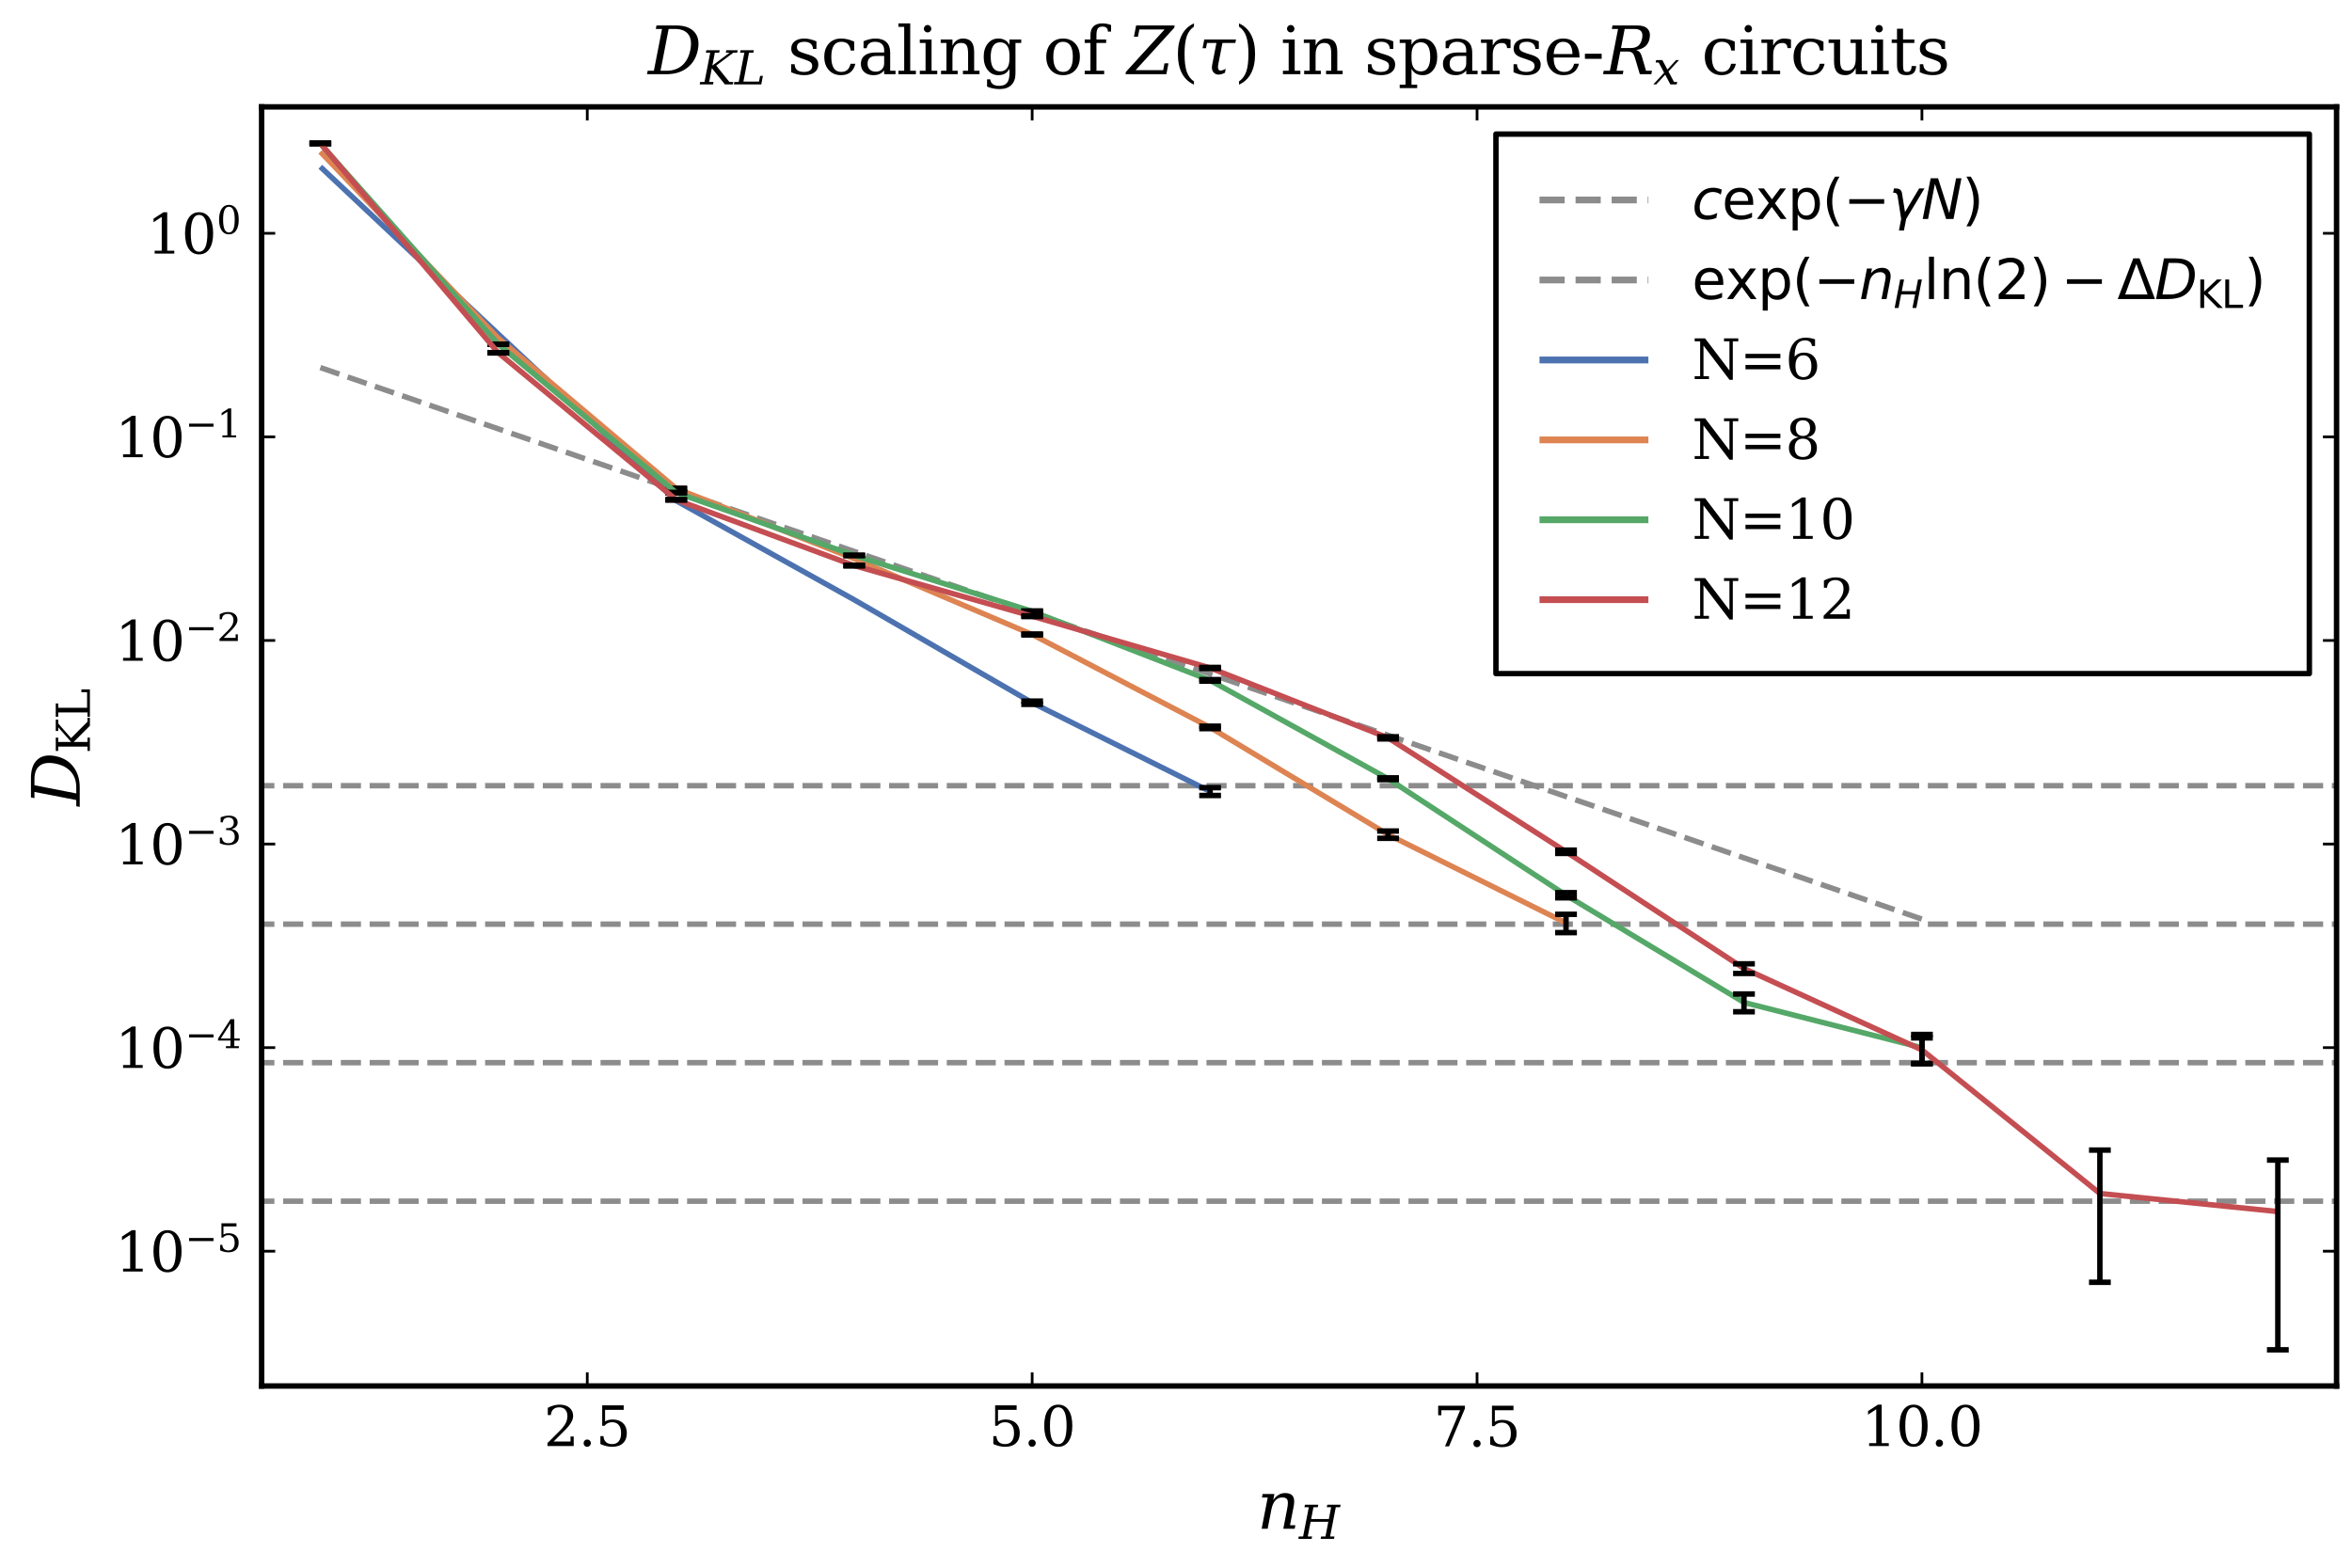 <?xml version="1.0" encoding="utf-8" standalone="no"?>
<!DOCTYPE svg PUBLIC "-//W3C//DTD SVG 1.1//EN"
  "http://www.w3.org/Graphics/SVG/1.1/DTD/svg11.dtd">
<svg xmlns:xlink="http://www.w3.org/1999/xlink" width="432pt" height="288pt" viewBox="0 0 432 288" xmlns="http://www.w3.org/2000/svg" version="1.1">
 <defs>
  <style type="text/css">*{stroke-linejoin: round; stroke-linecap: butt}</style>
 </defs>
 <g id="figure_1">
  <g id="patch_1">
   <path d="M 0 288 
L 432 288 
L 432 0 
L 0 0 
z
" style="fill: #ffffff"/>
  </g>
  <g id="axes_1">
   <g id="patch_2">
    <path d="M 48.051 254.625 
L 429.165 254.625 
L 429.165 19.635 
L 48.051 19.635 
z
" style="fill: #ffffff"/>
   </g>
   <g id="line2d_1">
    <path d="M -1 144.336 
L 433 144.336 
" clip-path="url(#pc45aa4eb36)" style="fill: none; stroke-dasharray: 3.7,1.6; stroke-dashoffset: 0; stroke: #8c8c8c"/>
   </g>
   <g id="line2d_2">
    <path d="M -1 169.781 
L 433 169.781 
" clip-path="url(#pc45aa4eb36)" style="fill: none; stroke-dasharray: 3.7,1.6; stroke-dashoffset: 0; stroke: #8c8c8c"/>
   </g>
   <g id="line2d_3">
    <path d="M -1 195.226 
L 433 195.226 
" clip-path="url(#pc45aa4eb36)" style="fill: none; stroke-dasharray: 3.7,1.6; stroke-dashoffset: 0; stroke: #8c8c8c"/>
   </g>
   <g id="line2d_4">
    <path d="M -1 220.671 
L 433 220.671 
" clip-path="url(#pc45aa4eb36)" style="fill: none; stroke-dasharray: 3.7,1.6; stroke-dashoffset: 0; stroke: #8c8c8c"/>
   </g>
   <g id="matplotlib.axis_1">
    <g id="xtick_1">
     <g id="line2d_5">
      <defs>
       <path id="m3aa602a8c8" d="M 0 0 
L 0 -2.5 
" style="stroke: #000000; stroke-width: 0.5"/>
      </defs>
      <g>
       <use xlink:href="#m3aa602a8c8" x="107.865" y="254.625" style="stroke: #000000; stroke-width: 0.5"/>
      </g>
     </g>
     <g id="line2d_6">
      <defs>
       <path id="mb674718988" d="M 0 0 
L 0 2.5 
" style="stroke: #000000; stroke-width: 0.5"/>
      </defs>
      <g>
       <use xlink:href="#mb674718988" x="107.865" y="19.635" style="stroke: #000000; stroke-width: 0.5"/>
      </g>
     </g>
     <g id="text_1">
      <!-- $2.5$ -->
      <g transform="translate(99.865 265.724) scale(0.1 -0.1)">
       <defs>
        <path id="DejaVuSerif-32" d="M 819 3553 
L 469 3553 
L 469 4384 
Q 803 4563 1142 4656 
Q 1481 4750 1806 4750 
Q 2534 4750 2956 4397 
Q 3378 4044 3378 3438 
Q 3378 2753 2422 1800 
Q 2347 1728 2309 1691 
L 1131 513 
L 3078 513 
L 3078 1088 
L 3444 1088 
L 3444 0 
L 434 0 
L 434 341 
L 1850 1753 
Q 2319 2222 2519 2614 
Q 2719 3006 2719 3438 
Q 2719 3909 2473 4175 
Q 2228 4441 1797 4441 
Q 1350 4441 1106 4219 
Q 863 3997 819 3553 
z
" transform="scale(0.016)"/>
        <path id="DejaVuSerif-2e" d="M 603 325 
Q 603 500 722 622 
Q 841 744 1019 744 
Q 1191 744 1312 622 
Q 1434 500 1434 325 
Q 1434 153 1312 31 
Q 1191 -91 1019 -91 
Q 841 -91 722 29 
Q 603 150 603 325 
z
" transform="scale(0.016)"/>
        <path id="DejaVuSerif-35" d="M 3219 4666 
L 3219 4153 
L 1081 4153 
L 1081 2816 
Q 1244 2928 1461 2984 
Q 1678 3041 1947 3041 
Q 2703 3041 3140 2622 
Q 3578 2203 3578 1478 
Q 3578 738 3136 323 
Q 2694 -91 1894 -91 
Q 1572 -91 1234 -12 
Q 897 66 544 225 
L 544 1131 
L 897 1131 
Q 925 688 1179 453 
Q 1434 219 1894 219 
Q 2388 219 2653 544 
Q 2919 869 2919 1478 
Q 2919 2084 2655 2407 
Q 2391 2731 1894 2731 
Q 1613 2731 1398 2631 
Q 1184 2531 1019 2322 
L 750 2322 
L 750 4666 
L 3219 4666 
z
" transform="scale(0.016)"/>
       </defs>
       <use xlink:href="#DejaVuSerif-32" transform="translate(0 0.781)"/>
       <use xlink:href="#DejaVuSerif-2e" transform="translate(63.623 0.781)"/>
       <use xlink:href="#DejaVuSerif-35" transform="translate(95.41 0.781)"/>
      </g>
     </g>
    </g>
    <g id="xtick_2">
     <g id="line2d_7">
      <g>
       <use xlink:href="#m3aa602a8c8" x="189.58" y="254.625" style="stroke: #000000; stroke-width: 0.5"/>
      </g>
     </g>
     <g id="line2d_8">
      <g>
       <use xlink:href="#mb674718988" x="189.58" y="19.635" style="stroke: #000000; stroke-width: 0.5"/>
      </g>
     </g>
     <g id="text_2">
      <!-- $5.0$ -->
      <g transform="translate(181.58 265.724) scale(0.1 -0.1)">
       <defs>
        <path id="DejaVuSerif-30" d="M 2034 219 
Q 2513 219 2750 744 
Q 2988 1269 2988 2328 
Q 2988 3391 2750 3916 
Q 2513 4441 2034 4441 
Q 1556 4441 1318 3916 
Q 1081 3391 1081 2328 
Q 1081 1269 1318 744 
Q 1556 219 2034 219 
z
M 2034 -91 
Q 1275 -91 848 546 
Q 422 1184 422 2328 
Q 422 3475 848 4112 
Q 1275 4750 2034 4750 
Q 2797 4750 3222 4112 
Q 3647 3475 3647 2328 
Q 3647 1184 3222 546 
Q 2797 -91 2034 -91 
z
" transform="scale(0.016)"/>
       </defs>
       <use xlink:href="#DejaVuSerif-35" transform="translate(0 0.781)"/>
       <use xlink:href="#DejaVuSerif-2e" transform="translate(63.623 0.781)"/>
       <use xlink:href="#DejaVuSerif-30" transform="translate(95.41 0.781)"/>
      </g>
     </g>
    </g>
    <g id="xtick_3">
     <g id="line2d_9">
      <g>
       <use xlink:href="#m3aa602a8c8" x="271.294" y="254.625" style="stroke: #000000; stroke-width: 0.5"/>
      </g>
     </g>
     <g id="line2d_10">
      <g>
       <use xlink:href="#mb674718988" x="271.294" y="19.635" style="stroke: #000000; stroke-width: 0.5"/>
      </g>
     </g>
     <g id="text_3">
      <!-- $7.5$ -->
      <g transform="translate(263.294 265.724) scale(0.1 -0.1)">
       <defs>
        <path id="DejaVuSerif-37" d="M 3609 4347 
L 1784 0 
L 1319 0 
L 3059 4153 
L 903 4153 
L 903 3578 
L 538 3578 
L 538 4666 
L 3609 4666 
L 3609 4347 
z
" transform="scale(0.016)"/>
       </defs>
       <use xlink:href="#DejaVuSerif-37" transform="translate(0 0.094)"/>
       <use xlink:href="#DejaVuSerif-2e" transform="translate(63.623 0.094)"/>
       <use xlink:href="#DejaVuSerif-35" transform="translate(95.41 0.094)"/>
      </g>
     </g>
    </g>
    <g id="xtick_4">
     <g id="line2d_11">
      <g>
       <use xlink:href="#m3aa602a8c8" x="353.008" y="254.625" style="stroke: #000000; stroke-width: 0.5"/>
      </g>
     </g>
     <g id="line2d_12">
      <g>
       <use xlink:href="#mb674718988" x="353.008" y="19.635" style="stroke: #000000; stroke-width: 0.5"/>
      </g>
     </g>
     <g id="text_4">
      <!-- $10.0$ -->
      <g transform="translate(341.858 265.724) scale(0.1 -0.1)">
       <defs>
        <path id="DejaVuSerif-31" d="M 909 0 
L 909 331 
L 1722 331 
L 1722 4213 
L 781 3603 
L 781 4013 
L 1919 4750 
L 2350 4750 
L 2350 331 
L 3163 331 
L 3163 0 
L 909 0 
z
" transform="scale(0.016)"/>
       </defs>
       <use xlink:href="#DejaVuSerif-31" transform="translate(0 0.781)"/>
       <use xlink:href="#DejaVuSerif-30" transform="translate(63.623 0.781)"/>
       <use xlink:href="#DejaVuSerif-2e" transform="translate(127.246 0.781)"/>
       <use xlink:href="#DejaVuSerif-30" transform="translate(159.033 0.781)"/>
      </g>
     </g>
    </g>
    <g id="text_5">
     <!-- $n_H$ -->
     <g transform="translate(230.868 280.922) scale(0.12 -0.12)">
      <defs>
       <path id="DejaVuSerif-Italic-6e" d="M 450 0 
L 1031 2988 
L 481 2988 
L 544 3322 
L 1669 3322 
L 1556 2731 
Q 1781 3069 2068 3241 
Q 2356 3413 2694 3413 
Q 3244 3413 3444 3097 
Q 3563 2906 3563 2588 
Q 3563 2378 3509 2113 
L 3163 331 
L 3675 331 
L 3613 0 
L 2522 0 
L 2897 1931 
Q 2959 2253 2959 2469 
Q 2959 2659 2909 2769 
Q 2803 2994 2425 2994 
Q 2025 2994 1759 2701 
Q 1494 2409 1384 1850 
L 1025 0 
L 450 0 
z
" transform="scale(0.016)"/>
       <path id="DejaVuSerif-Italic-48" d="M -97 0 
L -34 331 
L 559 331 
L 1338 4331 
L 744 4331 
L 809 4666 
L 2631 4666 
L 2566 4331 
L 1972 4331 
L 1659 2719 
L 4078 2719 
L 4391 4331 
L 3797 4331 
L 3863 4666 
L 5684 4666 
L 5619 4331 
L 5025 4331 
L 4247 331 
L 4841 331 
L 4778 0 
L 2956 0 
L 3019 331 
L 3616 331 
L 4003 2338 
L 1584 2338 
L 1194 331 
L 1788 331 
L 1725 0 
L -97 0 
z
" transform="scale(0.016)"/>
      </defs>
      <use xlink:href="#DejaVuSerif-Italic-6e" transform="translate(0 0.672)"/>
      <use xlink:href="#DejaVuSerif-Italic-48" transform="translate(64.404 -14.9) scale(0.7)"/>
     </g>
    </g>
   </g>
   <g id="matplotlib.axis_2">
    <g id="ytick_1">
     <g id="line2d_13">
      <defs>
       <path id="m88ebf88501" d="M 0 0 
L 2.5 0 
" style="stroke: #000000; stroke-width: 0.5"/>
      </defs>
      <g>
       <use xlink:href="#m88ebf88501" x="48.051" y="42.862" style="stroke: #000000; stroke-width: 0.5"/>
      </g>
     </g>
     <g id="line2d_14">
      <defs>
       <path id="mb6b69a170b" d="M 0 0 
L -2.5 0 
" style="stroke: #000000; stroke-width: 0.5"/>
      </defs>
      <g>
       <use xlink:href="#mb6b69a170b" x="429.165" y="42.862" style="stroke: #000000; stroke-width: 0.5"/>
      </g>
     </g>
     <g id="text_6">
      <!-- $10^{0}$ -->
      <g transform="translate(26.951 46.661) scale(0.1 -0.1)">
       <use xlink:href="#DejaVuSerif-31" transform="translate(0 0.713)"/>
       <use xlink:href="#DejaVuSerif-30" transform="translate(63.623 0.713)"/>
       <use xlink:href="#DejaVuSerif-30" transform="translate(128.154 37.047) scale(0.7)"/>
      </g>
     </g>
    </g>
    <g id="ytick_2">
     <g id="line2d_15">
      <g>
       <use xlink:href="#m88ebf88501" x="48.051" y="80.261" style="stroke: #000000; stroke-width: 0.5"/>
      </g>
     </g>
     <g id="line2d_16">
      <g>
       <use xlink:href="#mb6b69a170b" x="429.165" y="80.261" style="stroke: #000000; stroke-width: 0.5"/>
      </g>
     </g>
     <g id="text_7">
      <!-- $10^{-1}$ -->
      <g transform="translate(21.151 84.06) scale(0.1 -0.1)">
       <defs>
        <path id="DejaVuSerif-2212" d="M 678 2259 
L 4684 2259 
L 4684 1753 
L 678 1753 
L 678 2259 
z
" transform="scale(0.016)"/>
       </defs>
       <use xlink:href="#DejaVuSerif-31" transform="translate(0 0.713)"/>
       <use xlink:href="#DejaVuSerif-30" transform="translate(63.623 0.713)"/>
       <use xlink:href="#DejaVuSerif-2212" transform="translate(128.154 37.047) scale(0.7)"/>
       <use xlink:href="#DejaVuSerif-31" transform="translate(186.807 37.047) scale(0.7)"/>
      </g>
     </g>
    </g>
    <g id="ytick_3">
     <g id="line2d_17">
      <g>
       <use xlink:href="#m88ebf88501" x="48.051" y="117.661" style="stroke: #000000; stroke-width: 0.5"/>
      </g>
     </g>
     <g id="line2d_18">
      <g>
       <use xlink:href="#mb6b69a170b" x="429.165" y="117.661" style="stroke: #000000; stroke-width: 0.5"/>
      </g>
     </g>
     <g id="text_8">
      <!-- $10^{-2}$ -->
      <g transform="translate(21.151 121.46) scale(0.1 -0.1)">
       <use xlink:href="#DejaVuSerif-31" transform="translate(0 0.713)"/>
       <use xlink:href="#DejaVuSerif-30" transform="translate(63.623 0.713)"/>
       <use xlink:href="#DejaVuSerif-2212" transform="translate(128.154 37.047) scale(0.7)"/>
       <use xlink:href="#DejaVuSerif-32" transform="translate(186.807 37.047) scale(0.7)"/>
      </g>
     </g>
    </g>
    <g id="ytick_4">
     <g id="line2d_19">
      <g>
       <use xlink:href="#m88ebf88501" x="48.051" y="155.06" style="stroke: #000000; stroke-width: 0.5"/>
      </g>
     </g>
     <g id="line2d_20">
      <g>
       <use xlink:href="#mb6b69a170b" x="429.165" y="155.06" style="stroke: #000000; stroke-width: 0.5"/>
      </g>
     </g>
     <g id="text_9">
      <!-- $10^{-3}$ -->
      <g transform="translate(21.151 158.859) scale(0.1 -0.1)">
       <defs>
        <path id="DejaVuSerif-33" d="M 622 4469 
Q 988 4606 1323 4678 
Q 1659 4750 1953 4750 
Q 2638 4750 3022 4454 
Q 3406 4159 3406 3634 
Q 3406 3213 3140 2930 
Q 2875 2647 2388 2547 
Q 2963 2466 3280 2130 
Q 3597 1794 3597 1259 
Q 3597 606 3158 257 
Q 2719 -91 1894 -91 
Q 1528 -91 1179 -12 
Q 831 66 488 225 
L 488 1131 
L 838 1131 
Q 869 681 1141 450 
Q 1413 219 1906 219 
Q 2384 219 2661 495 
Q 2938 772 2938 1253 
Q 2938 1803 2653 2086 
Q 2369 2369 1819 2369 
L 1522 2369 
L 1522 2688 
L 1678 2688 
Q 2225 2688 2498 2914 
Q 2772 3141 2772 3597 
Q 2772 4006 2547 4223 
Q 2322 4441 1900 4441 
Q 1478 4441 1245 4241 
Q 1013 4041 972 3647 
L 622 3647 
L 622 4469 
z
" transform="scale(0.016)"/>
       </defs>
       <use xlink:href="#DejaVuSerif-31" transform="translate(0 0.713)"/>
       <use xlink:href="#DejaVuSerif-30" transform="translate(63.623 0.713)"/>
       <use xlink:href="#DejaVuSerif-2212" transform="translate(128.154 37.047) scale(0.7)"/>
       <use xlink:href="#DejaVuSerif-33" transform="translate(186.807 37.047) scale(0.7)"/>
      </g>
     </g>
    </g>
    <g id="ytick_5">
     <g id="line2d_21">
      <g>
       <use xlink:href="#m88ebf88501" x="48.051" y="192.46" style="stroke: #000000; stroke-width: 0.5"/>
      </g>
     </g>
     <g id="line2d_22">
      <g>
       <use xlink:href="#mb6b69a170b" x="429.165" y="192.46" style="stroke: #000000; stroke-width: 0.5"/>
      </g>
     </g>
     <g id="text_10">
      <!-- $10^{-4}$ -->
      <g transform="translate(21.151 196.259) scale(0.1 -0.1)">
       <defs>
        <path id="DejaVuSerif-34" d="M 2234 1581 
L 2234 4063 
L 641 1581 
L 2234 1581 
z
M 3609 0 
L 1484 0 
L 1484 331 
L 2234 331 
L 2234 1247 
L 197 1247 
L 197 1588 
L 2241 4750 
L 2859 4750 
L 2859 1581 
L 3750 1581 
L 3750 1247 
L 2859 1247 
L 2859 331 
L 3609 331 
L 3609 0 
z
" transform="scale(0.016)"/>
       </defs>
       <use xlink:href="#DejaVuSerif-31" transform="translate(0 0.713)"/>
       <use xlink:href="#DejaVuSerif-30" transform="translate(63.623 0.713)"/>
       <use xlink:href="#DejaVuSerif-2212" transform="translate(128.154 37.047) scale(0.7)"/>
       <use xlink:href="#DejaVuSerif-34" transform="translate(186.807 37.047) scale(0.7)"/>
      </g>
     </g>
    </g>
    <g id="ytick_6">
     <g id="line2d_23">
      <g>
       <use xlink:href="#m88ebf88501" x="48.051" y="229.859" style="stroke: #000000; stroke-width: 0.5"/>
      </g>
     </g>
     <g id="line2d_24">
      <g>
       <use xlink:href="#mb6b69a170b" x="429.165" y="229.859" style="stroke: #000000; stroke-width: 0.5"/>
      </g>
     </g>
     <g id="text_11">
      <!-- $10^{-5}$ -->
      <g transform="translate(21.151 233.658) scale(0.1 -0.1)">
       <use xlink:href="#DejaVuSerif-31" transform="translate(0 0.631)"/>
       <use xlink:href="#DejaVuSerif-30" transform="translate(63.623 0.631)"/>
       <use xlink:href="#DejaVuSerif-2212" transform="translate(128.154 36.966) scale(0.7)"/>
       <use xlink:href="#DejaVuSerif-35" transform="translate(186.807 36.966) scale(0.7)"/>
      </g>
     </g>
    </g>
    <g id="text_12">
     <!-- $D_{\text{KL}}$ -->
     <g transform="translate(14.655 148.05) rotate(-90) scale(0.12 -0.12)">
      <defs>
       <path id="DejaVuSerif-Italic-44" d="M 1194 331 
L 1775 331 
Q 2684 331 3271 850 
Q 3859 1369 4048 2337 
Q 4238 3306 3852 3818 
Q 3466 4331 2553 4331 
L 1972 4331 
L 1194 331 
z
M -97 0 
L -34 331 
L 559 331 
L 1338 4331 
L 744 4331 
L 809 4666 
L 2666 4666 
Q 3872 4666 4426 4050 
Q 4981 3434 4766 2338 
Q 4553 1238 3758 619 
Q 2963 0 1759 0 
L -97 0 
z
" transform="scale(0.016)"/>
       <path id="DejaVuSerif-4b" d="M 353 0 
L 353 331 
L 947 331 
L 947 4331 
L 353 4331 
L 353 4666 
L 2175 4666 
L 2175 4331 
L 1581 4331 
L 1581 2566 
L 3591 4331 
L 3084 4331 
L 3084 4666 
L 4634 4666 
L 4634 4331 
L 4109 4331 
L 2106 2572 
L 4347 331 
L 4878 331 
L 4878 0 
L 3794 0 
L 1581 2216 
L 1581 331 
L 2175 331 
L 2175 0 
L 353 0 
z
" transform="scale(0.016)"/>
       <path id="DejaVuSerif-4c" d="M 353 0 
L 353 331 
L 947 331 
L 947 4331 
L 353 4331 
L 353 4666 
L 2175 4666 
L 2175 4331 
L 1581 4331 
L 1581 384 
L 3713 384 
L 3713 1166 
L 4097 1166 
L 4097 0 
L 353 0 
z
" transform="scale(0.016)"/>
      </defs>
      <use xlink:href="#DejaVuSerif-Italic-44" transform="translate(0 0.094)"/>
      <use xlink:href="#DejaVuSerif-4b" transform="translate(80.176 -15.478) scale(0.7)"/>
      <use xlink:href="#DejaVuSerif-4c" transform="translate(132.471 -15.478) scale(0.7)"/>
     </g>
    </g>
   </g>
   <g id="line2d_25">
    <path d="M 58.837 67.528 
L 61.808 68.551 
L 64.78 69.575 
L 67.751 70.598 
L 70.723 71.622 
L 73.694 72.645 
L 76.665 73.669 
L 79.637 74.692 
L 82.608 75.716 
L 85.58 76.739 
L 88.551 77.763 
L 91.523 78.786 
L 94.494 79.81 
L 97.465 80.833 
L 100.437 81.857 
L 103.408 82.88 
L 106.38 83.904 
L 109.351 84.927 
L 112.323 85.951 
L 115.294 86.974 
L 118.265 87.998 
L 121.237 89.021 
L 124.208 90.045 
L 127.18 91.068 
L 130.151 92.092 
L 133.123 93.115 
L 136.094 94.139 
L 139.065 95.162 
L 142.037 96.186 
L 145.008 97.209 
L 147.98 98.232 
L 150.951 99.256 
L 153.922 100.279 
L 156.894 101.303 
L 159.865 102.326 
L 162.837 103.35 
L 165.808 104.373 
L 168.78 105.397 
L 171.751 106.42 
L 174.722 107.444 
L 177.694 108.467 
L 180.665 109.491 
L 183.637 110.514 
L 186.608 111.538 
L 189.58 112.561 
L 192.551 113.585 
L 195.522 114.608 
L 198.494 115.632 
L 201.465 116.655 
L 204.437 117.679 
L 207.408 118.702 
L 210.38 119.726 
L 213.351 120.749 
L 216.322 121.773 
L 219.294 122.796 
L 222.265 123.82 
L 225.237 124.843 
L 228.208 125.867 
L 231.179 126.89 
L 234.151 127.914 
L 237.122 128.937 
L 240.094 129.961 
L 243.065 130.984 
L 246.037 132.008 
L 249.008 133.031 
L 251.979 134.055 
L 254.951 135.078 
L 257.922 136.102 
L 260.894 137.125 
L 263.865 138.149 
L 266.837 139.172 
L 269.808 140.195 
L 272.779 141.219 
L 275.751 142.242 
L 278.722 143.266 
L 281.694 144.289 
L 284.665 145.313 
L 287.636 146.336 
L 290.608 147.36 
L 293.579 148.383 
L 296.551 149.407 
L 299.522 150.43 
L 302.494 151.454 
L 305.465 152.477 
L 308.436 153.501 
L 311.408 154.524 
L 314.379 155.548 
L 317.351 156.571 
L 320.322 157.595 
L 323.294 158.618 
L 326.265 159.642 
L 329.236 160.665 
L 332.208 161.689 
L 335.179 162.712 
L 338.151 163.736 
L 341.122 164.759 
L 344.094 165.783 
L 347.065 166.806 
L 350.036 167.83 
L 353.008 168.853 
" clip-path="url(#pc45aa4eb36)" style="fill: none; stroke-dasharray: 3.7,1.6; stroke-dashoffset: 0; stroke: #8c8c8c"/>
   </g>
   <g id="patch_3">
    <path d="M 48.051 254.625 
L 48.051 19.635 
" style="fill: none; stroke: #000000; stroke-linejoin: miter; stroke-linecap: square"/>
   </g>
   <g id="patch_4">
    <path d="M 429.165 254.625 
L 429.165 19.635 
" style="fill: none; stroke: #000000; stroke-linejoin: miter; stroke-linecap: square"/>
   </g>
   <g id="patch_5">
    <path d="M 48.051 254.625 
L 429.165 254.625 
" style="fill: none; stroke: #000000; stroke-linejoin: miter; stroke-linecap: square"/>
   </g>
   <g id="patch_6">
    <path d="M 48.051 19.635 
L 429.165 19.635 
" style="fill: none; stroke: #000000; stroke-linejoin: miter; stroke-linecap: square"/>
   </g>
   <g id="line2d_26">
    <path d="M 58.837 30.64 
L 91.523 61.372 
L 124.208 92.002 
L 156.894 110.187 
L 189.58 129.096 
L 222.265 145.4 
" clip-path="url(#pc45aa4eb36)" style="fill: none; stroke: #4c72b0"/>
   </g>
   <g id="line2d_27">
    <path d="M 189.58 129.404 
L 189.58 128.793 
" clip-path="url(#pc45aa4eb36)" style="fill: none; stroke: #000000"/>
   </g>
   <g id="line2d_28">
    <path d="M 222.265 146.137 
L 222.265 144.695 
" clip-path="url(#pc45aa4eb36)" style="fill: none; stroke: #000000"/>
   </g>
   <g id="text_13">
    <!-- $D_{KL}$ scaling of $Z(\tau)$ in sparse-$R_x$ circuits -->
    <g transform="translate(119.028 13.635) scale(0.12 -0.12)">
     <defs>
      <path id="DejaVuSerif-Italic-4b" d="M -97 0 
L -34 331 
L 559 331 
L 1338 4331 
L 744 4331 
L 809 4666 
L 2631 4666 
L 2566 4331 
L 1972 4331 
L 1628 2566 
L 3981 4331 
L 3475 4331 
L 3541 4666 
L 5091 4666 
L 5025 4331 
L 4500 4331 
L 2156 2572 
L 3959 331 
L 4491 331 
L 4428 0 
L 3344 0 
L 1563 2216 
L 1194 331 
L 1788 331 
L 1725 0 
L -97 0 
z
" transform="scale(0.016)"/>
      <path id="DejaVuSerif-Italic-4c" d="M -97 0 
L -34 331 
L 559 331 
L 1338 4331 
L 744 4331 
L 809 4666 
L 2631 4666 
L 2566 4331 
L 1972 4331 
L 1206 384 
L 3338 384 
L 3488 1166 
L 3872 1166 
L 3647 0 
L -97 0 
z
" transform="scale(0.016)"/>
      <path id="DejaVuSerif-20" transform="scale(0.016)"/>
      <path id="DejaVuSerif-73" d="M 359 184 
L 359 959 
L 691 959 
Q 703 588 923 403 
Q 1144 219 1575 219 
Q 1963 219 2166 364 
Q 2369 509 2369 788 
Q 2369 1006 2220 1140 
Q 2072 1275 1594 1428 
L 1178 1569 
Q 750 1706 558 1912 
Q 366 2119 366 2438 
Q 366 2894 700 3153 
Q 1034 3413 1625 3413 
Q 1888 3413 2178 3344 
Q 2469 3275 2778 3144 
L 2778 2419 
L 2447 2419 
Q 2434 2741 2221 2922 
Q 2009 3103 1644 3103 
Q 1281 3103 1095 2975 
Q 909 2847 909 2591 
Q 909 2381 1050 2254 
Q 1191 2128 1613 1997 
L 2069 1856 
Q 2541 1709 2748 1489 
Q 2956 1269 2956 922 
Q 2956 450 2595 179 
Q 2234 -91 1600 -91 
Q 1278 -91 972 -22 
Q 666 47 359 184 
z
" transform="scale(0.016)"/>
      <path id="DejaVuSerif-63" d="M 3291 997 
Q 3169 466 2822 187 
Q 2475 -91 1925 -91 
Q 1200 -91 759 389 
Q 319 869 319 1663 
Q 319 2459 759 2936 
Q 1200 3413 1925 3413 
Q 2241 3413 2553 3339 
Q 2866 3266 3181 3116 
L 3181 2266 
L 2847 2266 
Q 2781 2703 2561 2903 
Q 2341 3103 1931 3103 
Q 1466 3103 1228 2742 
Q 991 2381 991 1663 
Q 991 944 1227 581 
Q 1463 219 1931 219 
Q 2303 219 2525 412 
Q 2747 606 2828 997 
L 3291 997 
z
" transform="scale(0.016)"/>
      <path id="DejaVuSerif-61" d="M 2547 1044 
L 2547 1747 
L 1806 1747 
Q 1378 1747 1168 1562 
Q 959 1378 959 997 
Q 959 650 1171 447 
Q 1384 244 1747 244 
Q 2106 244 2326 466 
Q 2547 688 2547 1044 
z
M 3122 2075 
L 3122 331 
L 3634 331 
L 3634 0 
L 2547 0 
L 2547 359 
Q 2356 128 2106 18 
Q 1856 -91 1522 -91 
Q 969 -91 644 203 
Q 319 497 319 997 
Q 319 1513 691 1797 
Q 1063 2081 1741 2081 
L 2547 2081 
L 2547 2309 
Q 2547 2688 2317 2895 
Q 2088 3103 1672 3103 
Q 1328 3103 1125 2947 
Q 922 2791 872 2484 
L 575 2484 
L 575 3156 
Q 875 3284 1158 3348 
Q 1441 3413 1709 3413 
Q 2400 3413 2761 3070 
Q 3122 2728 3122 2075 
z
" transform="scale(0.016)"/>
      <path id="DejaVuSerif-6c" d="M 1313 331 
L 1856 331 
L 1856 0 
L 184 0 
L 184 331 
L 738 331 
L 738 4531 
L 184 4531 
L 184 4863 
L 1313 4863 
L 1313 331 
z
" transform="scale(0.016)"/>
      <path id="DejaVuSerif-69" d="M 622 4353 
Q 622 4497 726 4603 
Q 831 4709 978 4709 
Q 1122 4709 1226 4603 
Q 1331 4497 1331 4353 
Q 1331 4206 1228 4103 
Q 1125 4000 978 4000 
Q 831 4000 726 4103 
Q 622 4206 622 4353 
z
M 1356 331 
L 1900 331 
L 1900 0 
L 231 0 
L 231 331 
L 781 331 
L 781 2988 
L 231 2988 
L 231 3322 
L 1356 3322 
L 1356 331 
z
" transform="scale(0.016)"/>
      <path id="DejaVuSerif-6e" d="M 263 0 
L 263 331 
L 781 331 
L 781 2988 
L 231 2988 
L 231 3322 
L 1356 3322 
L 1356 2731 
Q 1516 3069 1770 3241 
Q 2025 3413 2363 3413 
Q 2913 3413 3172 3097 
Q 3431 2781 3431 2113 
L 3431 331 
L 3944 331 
L 3944 0 
L 2356 0 
L 2356 331 
L 2853 331 
L 2853 1931 
Q 2853 2541 2703 2767 
Q 2553 2994 2175 2994 
Q 1775 2994 1565 2701 
Q 1356 2409 1356 1850 
L 1356 331 
L 1856 331 
L 1856 0 
L 263 0 
z
" transform="scale(0.016)"/>
      <path id="DejaVuSerif-67" d="M 3359 2988 
L 3359 72 
Q 3359 -644 2965 -1033 
Q 2572 -1422 1844 -1422 
Q 1516 -1422 1216 -1362 
Q 916 -1303 641 -1184 
L 641 -488 
L 941 -488 
Q 997 -813 1206 -963 
Q 1416 -1113 1806 -1113 
Q 2313 -1113 2548 -827 
Q 2784 -541 2784 72 
L 2784 519 
Q 2616 206 2355 57 
Q 2094 -91 1709 -91 
Q 1097 -91 708 395 
Q 319 881 319 1663 
Q 319 2444 706 2928 
Q 1094 3413 1709 3413 
Q 2094 3413 2355 3264 
Q 2616 3116 2784 2803 
L 2784 3322 
L 3909 3322 
L 3909 2988 
L 3359 2988 
z
M 2784 1825 
Q 2784 2422 2554 2737 
Q 2325 3053 1888 3053 
Q 1444 3053 1217 2703 
Q 991 2353 991 1663 
Q 991 975 1217 622 
Q 1444 269 1888 269 
Q 2325 269 2554 583 
Q 2784 897 2784 1497 
L 2784 1825 
z
" transform="scale(0.016)"/>
      <path id="DejaVuSerif-6f" d="M 1925 219 
Q 2388 219 2623 584 
Q 2859 950 2859 1663 
Q 2859 2375 2623 2739 
Q 2388 3103 1925 3103 
Q 1463 3103 1227 2739 
Q 991 2375 991 1663 
Q 991 950 1228 584 
Q 1466 219 1925 219 
z
M 1925 -91 
Q 1200 -91 759 389 
Q 319 869 319 1663 
Q 319 2456 758 2934 
Q 1197 3413 1925 3413 
Q 2653 3413 3092 2934 
Q 3531 2456 3531 1663 
Q 3531 869 3092 389 
Q 2653 -91 1925 -91 
z
" transform="scale(0.016)"/>
      <path id="DejaVuSerif-66" d="M 2753 4078 
L 2450 4078 
Q 2447 4313 2317 4434 
Q 2188 4556 1941 4556 
Q 1619 4556 1487 4379 
Q 1356 4203 1356 3750 
L 1356 3322 
L 2284 3322 
L 2284 2988 
L 1356 2988 
L 1356 331 
L 2094 331 
L 2094 0 
L 231 0 
L 231 331 
L 781 331 
L 781 2988 
L 231 2988 
L 231 3322 
L 781 3322 
L 781 3738 
Q 781 4294 1070 4578 
Q 1359 4863 1919 4863 
Q 2128 4863 2337 4825 
Q 2547 4788 2753 4709 
L 2753 4078 
z
" transform="scale(0.016)"/>
      <path id="DejaVuSerif-Italic-5a" d="M -166 0 
L -122 225 
L 3572 4281 
L 1159 4281 
L 1025 3584 
L 641 3584 
L 850 4666 
L 4538 4666 
L 4494 4441 
L 800 384 
L 3438 384 
L 3563 1038 
L 3944 1038 
L 3744 0 
L -166 0 
z
" transform="scale(0.016)"/>
      <path id="DejaVuSerif-28" d="M 2041 -997 
Q 1281 -656 893 83 
Q 506 822 506 1931 
Q 506 3044 893 3783 
Q 1281 4522 2041 4863 
L 2041 4556 
Q 1559 4225 1350 3623 
Q 1141 3022 1141 1931 
Q 1141 844 1350 242 
Q 1559 -359 2041 -691 
L 2041 -997 
z
" transform="scale(0.016)"/>
      <path id="DejaVuSerif-Italic-3c4" d="M 2328 2988 
L 1922 906 
Q 1838 469 2047 363 
Q 2203 284 2641 519 
L 2569 141 
Q 1859 -225 1491 156 
Q 1247 406 1347 906 
L 1753 2988 
L 850 2988 
L 753 2488 
L 425 2488 
L 588 3322 
L 3625 3322 
L 3559 2988 
L 2328 2988 
z
" transform="scale(0.016)"/>
      <path id="DejaVuSerif-29" d="M 453 -997 
L 453 -691 
Q 934 -359 1145 242 
Q 1356 844 1356 1931 
Q 1356 3022 1145 3623 
Q 934 4225 453 4556 
L 453 4863 
Q 1216 4522 1603 3783 
Q 1991 3044 1991 1931 
Q 1991 822 1603 83 
Q 1216 -656 453 -997 
z
" transform="scale(0.016)"/>
      <path id="DejaVuSerif-70" d="M 1313 1825 
L 1313 1497 
Q 1313 897 1542 583 
Q 1772 269 2209 269 
Q 2650 269 2876 622 
Q 3103 975 3103 1663 
Q 3103 2353 2876 2703 
Q 2650 3053 2209 3053 
Q 1772 3053 1542 2737 
Q 1313 2422 1313 1825 
z
M 738 2988 
L 184 2988 
L 184 3322 
L 1313 3322 
L 1313 2803 
Q 1481 3116 1742 3264 
Q 2003 3413 2388 3413 
Q 3000 3413 3387 2928 
Q 3775 2444 3775 1663 
Q 3775 881 3387 395 
Q 3000 -91 2388 -91 
Q 2003 -91 1742 57 
Q 1481 206 1313 519 
L 1313 -997 
L 1856 -997 
L 1856 -1331 
L 184 -1331 
L 184 -997 
L 738 -997 
L 738 2988 
z
" transform="scale(0.016)"/>
      <path id="DejaVuSerif-72" d="M 3059 3328 
L 3059 2497 
L 2728 2497 
Q 2713 2744 2591 2866 
Q 2469 2988 2234 2988 
Q 1809 2988 1582 2694 
Q 1356 2400 1356 1850 
L 1356 331 
L 2022 331 
L 2022 0 
L 263 0 
L 263 331 
L 781 331 
L 781 2994 
L 231 2994 
L 231 3322 
L 1356 3322 
L 1356 2731 
Q 1525 3078 1790 3245 
Q 2056 3413 2438 3413 
Q 2578 3413 2733 3391 
Q 2888 3369 3059 3328 
z
" transform="scale(0.016)"/>
      <path id="DejaVuSerif-65" d="M 3469 1600 
L 991 1600 
L 991 1575 
Q 991 903 1244 561 
Q 1497 219 1991 219 
Q 2369 219 2611 417 
Q 2853 616 2950 1006 
L 3413 1006 
Q 3275 459 2904 184 
Q 2534 -91 1931 -91 
Q 1203 -91 761 389 
Q 319 869 319 1663 
Q 319 2450 753 2931 
Q 1188 3413 1894 3413 
Q 2647 3413 3050 2948 
Q 3453 2484 3469 1600 
z
M 2791 1931 
Q 2772 2513 2545 2808 
Q 2319 3103 1894 3103 
Q 1497 3103 1269 2806 
Q 1041 2509 991 1931 
L 2791 1931 
z
" transform="scale(0.016)"/>
      <path id="DejaVuSerif-2d" d="M 281 1959 
L 1881 1959 
L 1881 1472 
L 281 1472 
L 281 1959 
z
" transform="scale(0.016)"/>
      <path id="DejaVuSerif-Italic-52" d="M 3066 2316 
Q 3272 2256 3403 2114 
Q 3534 1972 3609 1716 
L 4016 331 
L 4584 331 
L 4522 0 
L 3422 0 
L 2981 1484 
Q 2856 1916 2706 2042 
Q 2556 2169 2250 2169 
L 1553 2169 
L 1194 331 
L 1853 331 
L 1791 0 
L -97 0 
L -34 331 
L 559 331 
L 1338 4331 
L 744 4331 
L 809 4666 
L 3175 4666 
Q 3856 4666 4164 4341 
Q 4472 4016 4356 3419 
Q 4263 2938 3938 2661 
Q 3613 2384 3066 2316 
z
M 1619 2503 
L 2541 2503 
Q 3013 2503 3280 2726 
Q 3547 2950 3639 3419 
Q 3731 3888 3548 4109 
Q 3366 4331 2894 4331 
L 1972 4331 
L 1619 2503 
z
" transform="scale(0.016)"/>
      <path id="DejaVuSerif-Italic-78" d="M 409 0 
L 19 0 
L 1484 1594 
L 747 2988 
L 338 2988 
L 400 3322 
L 1244 3322 
L 1934 2028 
L 3125 3322 
L 3516 3322 
L 2078 1759 
L 2838 331 
L 3272 331 
L 3209 0 
L 2338 0 
L 1631 1325 
L 409 0 
z
" transform="scale(0.016)"/>
      <path id="DejaVuSerif-75" d="M 2266 3322 
L 3341 3322 
L 3341 331 
L 3884 331 
L 3884 0 
L 2766 0 
L 2766 588 
Q 2606 256 2353 82 
Q 2100 -91 1766 -91 
Q 1213 -91 952 223 
Q 691 538 691 1209 
L 691 2988 
L 172 2988 
L 172 3322 
L 1269 3322 
L 1269 1388 
Q 1269 781 1417 556 
Q 1566 331 1947 331 
Q 2347 331 2556 625 
Q 2766 919 2766 1478 
L 2766 2988 
L 2266 2988 
L 2266 3322 
z
" transform="scale(0.016)"/>
      <path id="DejaVuSerif-74" d="M 691 2988 
L 184 2988 
L 184 3322 
L 691 3322 
L 691 4353 
L 1269 4353 
L 1269 3322 
L 2350 3322 
L 2350 2988 
L 1269 2988 
L 1269 878 
Q 1269 456 1350 337 
Q 1431 219 1650 219 
Q 1875 219 1978 351 
Q 2081 484 2088 781 
L 2522 781 
Q 2497 328 2275 118 
Q 2053 -91 1600 -91 
Q 1103 -91 897 129 
Q 691 350 691 878 
L 691 2988 
z
" transform="scale(0.016)"/>
     </defs>
     <use xlink:href="#DejaVuSerif-Italic-44" transform="translate(0 0.016)"/>
     <use xlink:href="#DejaVuSerif-Italic-4b" transform="translate(80.176 -15.556) scale(0.7)"/>
     <use xlink:href="#DejaVuSerif-Italic-4c" transform="translate(132.471 -15.556) scale(0.7)"/>
     <use xlink:href="#DejaVuSerif-20" transform="translate(181.55 0.016)"/>
     <use xlink:href="#DejaVuSerif-73" transform="translate(213.338 0.016)"/>
     <use xlink:href="#DejaVuSerif-63" transform="translate(264.656 0.016)"/>
     <use xlink:href="#DejaVuSerif-61" transform="translate(320.662 0.016)"/>
     <use xlink:href="#DejaVuSerif-6c" transform="translate(380.281 0.016)"/>
     <use xlink:href="#DejaVuSerif-69" transform="translate(412.263 0.016)"/>
     <use xlink:href="#DejaVuSerif-6e" transform="translate(444.246 0.016)"/>
     <use xlink:href="#DejaVuSerif-67" transform="translate(508.65 0.016)"/>
     <use xlink:href="#DejaVuSerif-20" transform="translate(572.664 0.016)"/>
     <use xlink:href="#DejaVuSerif-6f" transform="translate(604.451 0.016)"/>
     <use xlink:href="#DejaVuSerif-66" transform="translate(664.656 0.016)"/>
     <use xlink:href="#DejaVuSerif-20" transform="translate(701.668 0.016)"/>
     <use xlink:href="#DejaVuSerif-Italic-5a" transform="translate(733.455 0.016)"/>
     <use xlink:href="#DejaVuSerif-28" transform="translate(802.937 0.016)"/>
     <use xlink:href="#DejaVuSerif-Italic-3c4" transform="translate(841.951 0.016)"/>
     <use xlink:href="#DejaVuSerif-29" transform="translate(897.273 0.016)"/>
     <use xlink:href="#DejaVuSerif-20" transform="translate(936.287 0.016)"/>
     <use xlink:href="#DejaVuSerif-69" transform="translate(968.074 0.016)"/>
     <use xlink:href="#DejaVuSerif-6e" transform="translate(1000.056 0.016)"/>
     <use xlink:href="#DejaVuSerif-20" transform="translate(1064.461 0.016)"/>
     <use xlink:href="#DejaVuSerif-73" transform="translate(1096.248 0.016)"/>
     <use xlink:href="#DejaVuSerif-70" transform="translate(1147.566 0.016)"/>
     <use xlink:href="#DejaVuSerif-61" transform="translate(1211.58 0.016)"/>
     <use xlink:href="#DejaVuSerif-72" transform="translate(1271.199 0.016)"/>
     <use xlink:href="#DejaVuSerif-73" transform="translate(1319.002 0.016)"/>
     <use xlink:href="#DejaVuSerif-65" transform="translate(1370.32 0.016)"/>
     <use xlink:href="#DejaVuSerif-2d" transform="translate(1429.5 0.016)"/>
     <use xlink:href="#DejaVuSerif-Italic-52" transform="translate(1463.289 0.016)"/>
     <use xlink:href="#DejaVuSerif-Italic-78" transform="translate(1538.582 -15.556) scale(0.7)"/>
     <use xlink:href="#DejaVuSerif-20" transform="translate(1580.654 0.016)"/>
     <use xlink:href="#DejaVuSerif-63" transform="translate(1612.442 0.016)"/>
     <use xlink:href="#DejaVuSerif-69" transform="translate(1668.447 0.016)"/>
     <use xlink:href="#DejaVuSerif-72" transform="translate(1700.43 0.016)"/>
     <use xlink:href="#DejaVuSerif-63" transform="translate(1748.233 0.016)"/>
     <use xlink:href="#DejaVuSerif-75" transform="translate(1804.238 0.016)"/>
     <use xlink:href="#DejaVuSerif-69" transform="translate(1868.643 0.016)"/>
     <use xlink:href="#DejaVuSerif-74" transform="translate(1900.625 0.016)"/>
     <use xlink:href="#DejaVuSerif-73" transform="translate(1940.811 0.016)"/>
    </g>
   </g>
   <g id="PathCollection_1">
    <defs>
     <path id="m1a7e818b44" d="M 2 0 
L -2 -0 
" style="stroke: #000000"/>
    </defs>
    <g clip-path="url(#pc45aa4eb36)">
     <use xlink:href="#m1a7e818b44" x="189.58" y="129.404" style="stroke: #000000"/>
     <use xlink:href="#m1a7e818b44" x="189.58" y="128.793" style="stroke: #000000"/>
    </g>
   </g>
   <g id="PathCollection_2">
    <g clip-path="url(#pc45aa4eb36)">
     <use xlink:href="#m1a7e818b44" x="222.265" y="146.137" style="stroke: #000000"/>
     <use xlink:href="#m1a7e818b44" x="222.265" y="144.695" style="stroke: #000000"/>
    </g>
   </g>
   <g id="line2d_29">
    <path d="M 58.837 27.876 
L 91.523 62.129 
L 124.208 89.749 
L 156.894 102.637 
L 189.58 116.564 
L 222.265 133.635 
L 254.951 153.326 
L 287.636 169.56 
" clip-path="url(#pc45aa4eb36)" style="fill: none; stroke: #dd8452"/>
   </g>
   <g id="line2d_30">
    <path d="M 124.208 89.795 
L 124.208 89.703 
" clip-path="url(#pc45aa4eb36)" style="fill: none; stroke: #000000"/>
   </g>
   <g id="line2d_31">
    <path d="M 189.58 116.652 
L 189.58 116.476 
" clip-path="url(#pc45aa4eb36)" style="fill: none; stroke: #000000"/>
   </g>
   <g id="line2d_32">
    <path d="M 222.265 133.86 
L 222.265 133.412 
" clip-path="url(#pc45aa4eb36)" style="fill: none; stroke: #000000"/>
   </g>
   <g id="line2d_33">
    <path d="M 254.951 154.008 
L 254.951 152.672 
" clip-path="url(#pc45aa4eb36)" style="fill: none; stroke: #000000"/>
   </g>
   <g id="line2d_34">
    <path d="M 287.636 171.329 
L 287.636 167.965 
" clip-path="url(#pc45aa4eb36)" style="fill: none; stroke: #000000"/>
   </g>
   <g id="PathCollection_3">
    <g clip-path="url(#pc45aa4eb36)">
     <use xlink:href="#m1a7e818b44" x="124.208" y="89.795" style="stroke: #000000"/>
     <use xlink:href="#m1a7e818b44" x="124.208" y="89.703" style="stroke: #000000"/>
    </g>
   </g>
   <g id="PathCollection_4">
    <g clip-path="url(#pc45aa4eb36)">
     <use xlink:href="#m1a7e818b44" x="189.58" y="116.652" style="stroke: #000000"/>
     <use xlink:href="#m1a7e818b44" x="189.58" y="116.476" style="stroke: #000000"/>
    </g>
   </g>
   <g id="PathCollection_5">
    <g clip-path="url(#pc45aa4eb36)">
     <use xlink:href="#m1a7e818b44" x="222.265" y="133.86" style="stroke: #000000"/>
     <use xlink:href="#m1a7e818b44" x="222.265" y="133.412" style="stroke: #000000"/>
    </g>
   </g>
   <g id="PathCollection_6">
    <g clip-path="url(#pc45aa4eb36)">
     <use xlink:href="#m1a7e818b44" x="254.951" y="154.008" style="stroke: #000000"/>
     <use xlink:href="#m1a7e818b44" x="254.951" y="152.672" style="stroke: #000000"/>
    </g>
   </g>
   <g id="PathCollection_7">
    <g clip-path="url(#pc45aa4eb36)">
     <use xlink:href="#m1a7e818b44" x="287.636" y="171.329" style="stroke: #000000"/>
     <use xlink:href="#m1a7e818b44" x="287.636" y="167.965" style="stroke: #000000"/>
    </g>
   </g>
   <g id="line2d_35">
    <path d="M 58.837 26.389 
L 91.523 63.245 
L 124.208 90.509 
L 156.894 102.037 
L 189.58 112.305 
L 222.265 124.987 
L 254.951 143.06 
L 287.636 164.458 
L 320.322 184.161 
L 353.008 192.479 
" clip-path="url(#pc45aa4eb36)" style="fill: none; stroke: #55a868"/>
   </g>
   <g id="line2d_36">
    <path d="M 58.837 26.403 
L 58.837 26.376 
" clip-path="url(#pc45aa4eb36)" style="fill: none; stroke: #000000"/>
   </g>
   <g id="line2d_37">
    <path d="M 91.523 63.265 
L 91.523 63.226 
" clip-path="url(#pc45aa4eb36)" style="fill: none; stroke: #000000"/>
   </g>
   <g id="line2d_38">
    <path d="M 124.208 90.557 
L 124.208 90.462 
" clip-path="url(#pc45aa4eb36)" style="fill: none; stroke: #000000"/>
   </g>
   <g id="line2d_39">
    <path d="M 156.894 102.091 
L 156.894 101.984 
" clip-path="url(#pc45aa4eb36)" style="fill: none; stroke: #000000"/>
   </g>
   <g id="line2d_40">
    <path d="M 189.58 112.378 
L 189.58 112.233 
" clip-path="url(#pc45aa4eb36)" style="fill: none; stroke: #000000"/>
   </g>
   <g id="line2d_41">
    <path d="M 222.265 125.132 
L 222.265 124.842 
" clip-path="url(#pc45aa4eb36)" style="fill: none; stroke: #000000"/>
   </g>
   <g id="line2d_42">
    <path d="M 254.951 143.224 
L 254.951 142.898 
" clip-path="url(#pc45aa4eb36)" style="fill: none; stroke: #000000"/>
   </g>
   <g id="line2d_43">
    <path d="M 287.636 164.94 
L 287.636 163.99 
" clip-path="url(#pc45aa4eb36)" style="fill: none; stroke: #000000"/>
   </g>
   <g id="line2d_44">
    <path d="M 320.322 185.87 
L 320.322 182.614 
" clip-path="url(#pc45aa4eb36)" style="fill: none; stroke: #000000"/>
   </g>
   <g id="line2d_45">
    <path d="M 353.008 195.351 
L 353.008 190.039 
" clip-path="url(#pc45aa4eb36)" style="fill: none; stroke: #000000"/>
   </g>
   <g id="PathCollection_8">
    <g clip-path="url(#pc45aa4eb36)">
     <use xlink:href="#m1a7e818b44" x="58.837" y="26.403" style="stroke: #000000"/>
     <use xlink:href="#m1a7e818b44" x="58.837" y="26.376" style="stroke: #000000"/>
    </g>
   </g>
   <g id="PathCollection_9">
    <g clip-path="url(#pc45aa4eb36)">
     <use xlink:href="#m1a7e818b44" x="91.523" y="63.265" style="stroke: #000000"/>
     <use xlink:href="#m1a7e818b44" x="91.523" y="63.226" style="stroke: #000000"/>
    </g>
   </g>
   <g id="PathCollection_10">
    <g clip-path="url(#pc45aa4eb36)">
     <use xlink:href="#m1a7e818b44" x="124.208" y="90.557" style="stroke: #000000"/>
     <use xlink:href="#m1a7e818b44" x="124.208" y="90.462" style="stroke: #000000"/>
    </g>
   </g>
   <g id="PathCollection_11">
    <g clip-path="url(#pc45aa4eb36)">
     <use xlink:href="#m1a7e818b44" x="156.894" y="102.091" style="stroke: #000000"/>
     <use xlink:href="#m1a7e818b44" x="156.894" y="101.984" style="stroke: #000000"/>
    </g>
   </g>
   <g id="PathCollection_12">
    <g clip-path="url(#pc45aa4eb36)">
     <use xlink:href="#m1a7e818b44" x="189.58" y="112.378" style="stroke: #000000"/>
     <use xlink:href="#m1a7e818b44" x="189.58" y="112.233" style="stroke: #000000"/>
    </g>
   </g>
   <g id="PathCollection_13">
    <g clip-path="url(#pc45aa4eb36)">
     <use xlink:href="#m1a7e818b44" x="222.265" y="125.132" style="stroke: #000000"/>
     <use xlink:href="#m1a7e818b44" x="222.265" y="124.842" style="stroke: #000000"/>
    </g>
   </g>
   <g id="PathCollection_14">
    <g clip-path="url(#pc45aa4eb36)">
     <use xlink:href="#m1a7e818b44" x="254.951" y="143.224" style="stroke: #000000"/>
     <use xlink:href="#m1a7e818b44" x="254.951" y="142.898" style="stroke: #000000"/>
    </g>
   </g>
   <g id="PathCollection_15">
    <g clip-path="url(#pc45aa4eb36)">
     <use xlink:href="#m1a7e818b44" x="287.636" y="164.94" style="stroke: #000000"/>
     <use xlink:href="#m1a7e818b44" x="287.636" y="163.99" style="stroke: #000000"/>
    </g>
   </g>
   <g id="PathCollection_16">
    <g clip-path="url(#pc45aa4eb36)">
     <use xlink:href="#m1a7e818b44" x="320.322" y="185.87" style="stroke: #000000"/>
     <use xlink:href="#m1a7e818b44" x="320.322" y="182.614" style="stroke: #000000"/>
    </g>
   </g>
   <g id="PathCollection_17">
    <g clip-path="url(#pc45aa4eb36)">
     <use xlink:href="#m1a7e818b44" x="353.008" y="195.351" style="stroke: #000000"/>
     <use xlink:href="#m1a7e818b44" x="353.008" y="190.039" style="stroke: #000000"/>
    </g>
   </g>
   <g id="line2d_46">
    <path d="M 58.837 26.316 
L 91.523 64.819 
L 124.208 91.82 
L 156.894 103.908 
L 189.58 113.204 
L 222.265 122.706 
L 254.951 135.549 
L 287.636 156.474 
L 320.322 177.926 
L 353.008 192.88 
L 385.693 219.258 
L 418.379 222.577 
" clip-path="url(#pc45aa4eb36)" style="fill: none; stroke: #c44e52"/>
   </g>
   <g id="line2d_47">
    <path d="M 58.837 26.348 
L 58.837 26.285 
" clip-path="url(#pc45aa4eb36)" style="fill: none; stroke: #000000"/>
   </g>
   <g id="line2d_48">
    <path d="M 91.523 64.844 
L 91.523 64.794 
" clip-path="url(#pc45aa4eb36)" style="fill: none; stroke: #000000"/>
   </g>
   <g id="line2d_49">
    <path d="M 124.208 91.883 
L 124.208 91.758 
" clip-path="url(#pc45aa4eb36)" style="fill: none; stroke: #000000"/>
   </g>
   <g id="line2d_50">
    <path d="M 156.894 103.973 
L 156.894 103.843 
" clip-path="url(#pc45aa4eb36)" style="fill: none; stroke: #000000"/>
   </g>
   <g id="line2d_51">
    <path d="M 189.58 113.274 
L 189.58 113.134 
" clip-path="url(#pc45aa4eb36)" style="fill: none; stroke: #000000"/>
   </g>
   <g id="line2d_52">
    <path d="M 222.265 122.806 
L 222.265 122.608 
" clip-path="url(#pc45aa4eb36)" style="fill: none; stroke: #000000"/>
   </g>
   <g id="line2d_53">
    <path d="M 254.951 135.744 
L 254.951 135.356 
" clip-path="url(#pc45aa4eb36)" style="fill: none; stroke: #000000"/>
   </g>
   <g id="line2d_54">
    <path d="M 287.636 156.778 
L 287.636 156.176 
" clip-path="url(#pc45aa4eb36)" style="fill: none; stroke: #000000"/>
   </g>
   <g id="line2d_55">
    <path d="M 320.322 178.837 
L 320.322 177.063 
" clip-path="url(#pc45aa4eb36)" style="fill: none; stroke: #000000"/>
   </g>
   <g id="line2d_56">
    <path d="M 353.008 195.436 
L 353.008 190.671 
" clip-path="url(#pc45aa4eb36)" style="fill: none; stroke: #000000"/>
   </g>
   <g id="line2d_57">
    <path d="M 385.693 235.564 
L 385.693 211.287 
" clip-path="url(#pc45aa4eb36)" style="fill: none; stroke: #000000"/>
   </g>
   <g id="line2d_58">
    <path d="M 418.379 247.975 
L 418.379 213.115 
" clip-path="url(#pc45aa4eb36)" style="fill: none; stroke: #000000"/>
   </g>
   <g id="PathCollection_18">
    <g clip-path="url(#pc45aa4eb36)">
     <use xlink:href="#m1a7e818b44" x="58.837" y="26.348" style="stroke: #000000"/>
     <use xlink:href="#m1a7e818b44" x="58.837" y="26.285" style="stroke: #000000"/>
    </g>
   </g>
   <g id="PathCollection_19">
    <g clip-path="url(#pc45aa4eb36)">
     <use xlink:href="#m1a7e818b44" x="91.523" y="64.844" style="stroke: #000000"/>
     <use xlink:href="#m1a7e818b44" x="91.523" y="64.794" style="stroke: #000000"/>
    </g>
   </g>
   <g id="PathCollection_20">
    <g clip-path="url(#pc45aa4eb36)">
     <use xlink:href="#m1a7e818b44" x="124.208" y="91.883" style="stroke: #000000"/>
     <use xlink:href="#m1a7e818b44" x="124.208" y="91.758" style="stroke: #000000"/>
    </g>
   </g>
   <g id="PathCollection_21">
    <g clip-path="url(#pc45aa4eb36)">
     <use xlink:href="#m1a7e818b44" x="156.894" y="103.973" style="stroke: #000000"/>
     <use xlink:href="#m1a7e818b44" x="156.894" y="103.843" style="stroke: #000000"/>
    </g>
   </g>
   <g id="PathCollection_22">
    <g clip-path="url(#pc45aa4eb36)">
     <use xlink:href="#m1a7e818b44" x="189.58" y="113.274" style="stroke: #000000"/>
     <use xlink:href="#m1a7e818b44" x="189.58" y="113.134" style="stroke: #000000"/>
    </g>
   </g>
   <g id="PathCollection_23">
    <g clip-path="url(#pc45aa4eb36)">
     <use xlink:href="#m1a7e818b44" x="222.265" y="122.806" style="stroke: #000000"/>
     <use xlink:href="#m1a7e818b44" x="222.265" y="122.608" style="stroke: #000000"/>
    </g>
   </g>
   <g id="PathCollection_24">
    <g clip-path="url(#pc45aa4eb36)">
     <use xlink:href="#m1a7e818b44" x="254.951" y="135.744" style="stroke: #000000"/>
     <use xlink:href="#m1a7e818b44" x="254.951" y="135.356" style="stroke: #000000"/>
    </g>
   </g>
   <g id="PathCollection_25">
    <g clip-path="url(#pc45aa4eb36)">
     <use xlink:href="#m1a7e818b44" x="287.636" y="156.778" style="stroke: #000000"/>
     <use xlink:href="#m1a7e818b44" x="287.636" y="156.176" style="stroke: #000000"/>
    </g>
   </g>
   <g id="PathCollection_26">
    <g clip-path="url(#pc45aa4eb36)">
     <use xlink:href="#m1a7e818b44" x="320.322" y="178.837" style="stroke: #000000"/>
     <use xlink:href="#m1a7e818b44" x="320.322" y="177.063" style="stroke: #000000"/>
    </g>
   </g>
   <g id="PathCollection_27">
    <g clip-path="url(#pc45aa4eb36)">
     <use xlink:href="#m1a7e818b44" x="353.008" y="195.436" style="stroke: #000000"/>
     <use xlink:href="#m1a7e818b44" x="353.008" y="190.671" style="stroke: #000000"/>
    </g>
   </g>
   <g id="PathCollection_28">
    <g clip-path="url(#pc45aa4eb36)">
     <use xlink:href="#m1a7e818b44" x="385.693" y="235.564" style="stroke: #000000"/>
     <use xlink:href="#m1a7e818b44" x="385.693" y="211.287" style="stroke: #000000"/>
    </g>
   </g>
   <g id="PathCollection_29">
    <g clip-path="url(#pc45aa4eb36)">
     <use xlink:href="#m1a7e818b44" x="418.379" y="247.975" style="stroke: #000000"/>
     <use xlink:href="#m1a7e818b44" x="418.379" y="213.115" style="stroke: #000000"/>
    </g>
   </g>
   <g id="legend_1">
    <g id="patch_7">
     <path d="M 274.765 123.747 
L 424.165 123.747 
L 424.165 24.635 
L 274.765 24.635 
z
" style="fill: #ffffff; stroke: #000000; stroke-linejoin: miter"/>
    </g>
    <g id="line2d_59">
     <path d="M 282.765 36.735 
L 292.765 36.735 
L 302.765 36.735 
" style="fill: none; stroke-dasharray: 4.625,2; stroke-dashoffset: 0; stroke: #8c8c8c; stroke-width: 1.25; stroke-linejoin: miter"/>
    </g>
    <g id="text_14">
     <!-- $c\exp(-\gamma N)$ -->
     <g transform="translate(310.765 40.235) scale(0.1 -0.1)">
      <defs>
       <path id="DejaVuSans-Oblique-63" d="M 3431 3366 
L 3316 2797 
Q 3109 2947 2876 3022 
Q 2644 3097 2394 3097 
Q 2119 3097 1870 3000 
Q 1622 2903 1453 2725 
Q 1184 2453 1037 2087 
Q 891 1722 891 1331 
Q 891 859 1127 628 
Q 1363 397 1844 397 
Q 2081 397 2348 469 
Q 2616 541 2906 684 
L 2797 116 
Q 2547 13 2283 -39 
Q 2019 -91 1741 -91 
Q 1044 -91 669 257 
Q 294 606 294 1253 
Q 294 1797 489 2255 
Q 684 2713 1069 3078 
Q 1331 3328 1684 3456 
Q 2038 3584 2456 3584 
Q 2700 3584 2940 3529 
Q 3181 3475 3431 3366 
z
" transform="scale(0.016)"/>
       <path id="DejaVuSans-65" d="M 3597 1894 
L 3597 1613 
L 953 1613 
Q 991 1019 1311 708 
Q 1631 397 2203 397 
Q 2534 397 2845 478 
Q 3156 559 3463 722 
L 3463 178 
Q 3153 47 2828 -22 
Q 2503 -91 2169 -91 
Q 1331 -91 842 396 
Q 353 884 353 1716 
Q 353 2575 817 3079 
Q 1281 3584 2069 3584 
Q 2775 3584 3186 3129 
Q 3597 2675 3597 1894 
z
M 3022 2063 
Q 3016 2534 2758 2815 
Q 2500 3097 2075 3097 
Q 1594 3097 1305 2825 
Q 1016 2553 972 2059 
L 3022 2063 
z
" transform="scale(0.016)"/>
       <path id="DejaVuSans-78" d="M 3513 3500 
L 2247 1797 
L 3578 0 
L 2900 0 
L 1881 1375 
L 863 0 
L 184 0 
L 1544 1831 
L 300 3500 
L 978 3500 
L 1906 2253 
L 2834 3500 
L 3513 3500 
z
" transform="scale(0.016)"/>
       <path id="DejaVuSans-70" d="M 1159 525 
L 1159 -1331 
L 581 -1331 
L 581 3500 
L 1159 3500 
L 1159 2969 
Q 1341 3281 1617 3432 
Q 1894 3584 2278 3584 
Q 2916 3584 3314 3078 
Q 3713 2572 3713 1747 
Q 3713 922 3314 415 
Q 2916 -91 2278 -91 
Q 1894 -91 1617 61 
Q 1341 213 1159 525 
z
M 3116 1747 
Q 3116 2381 2855 2742 
Q 2594 3103 2138 3103 
Q 1681 3103 1420 2742 
Q 1159 2381 1159 1747 
Q 1159 1113 1420 752 
Q 1681 391 2138 391 
Q 2594 391 2855 752 
Q 3116 1113 3116 1747 
z
" transform="scale(0.016)"/>
       <path id="DejaVuSans-28" d="M 1984 4856 
Q 1566 4138 1362 3434 
Q 1159 2731 1159 2009 
Q 1159 1288 1364 580 
Q 1569 -128 1984 -844 
L 1484 -844 
Q 1016 -109 783 600 
Q 550 1309 550 2009 
Q 550 2706 781 3412 
Q 1013 4119 1484 4856 
L 1984 4856 
z
" transform="scale(0.016)"/>
       <path id="DejaVuSans-2212" d="M 678 2272 
L 4684 2272 
L 4684 1741 
L 678 1741 
L 678 2272 
z
" transform="scale(0.016)"/>
       <path id="DejaVuSans-Oblique-3b3" d="M 1491 2950 
L 1838 788 
L 3456 3500 
L 4066 3500 
L 1972 0 
L 1713 -1331 
L 1138 -1331 
L 1397 0 
L 988 2613 
Q 925 3006 628 3006 
L 475 3006 
L 569 3500 
L 788 3500 
Q 1403 3500 1491 2950 
z
" transform="scale(0.016)"/>
       <path id="DejaVuSans-Oblique-4e" d="M 1081 4666 
L 1931 4666 
L 3219 666 
L 4000 4666 
L 4616 4666 
L 3706 0 
L 2853 0 
L 1569 4025 
L 788 0 
L 172 0 
L 1081 4666 
z
" transform="scale(0.016)"/>
       <path id="DejaVuSans-29" d="M 513 4856 
L 1013 4856 
Q 1481 4119 1714 3412 
Q 1947 2706 1947 2009 
Q 1947 1309 1714 600 
Q 1481 -109 1013 -844 
L 513 -844 
Q 928 -128 1133 580 
Q 1338 1288 1338 2009 
Q 1338 2731 1133 3434 
Q 928 4138 513 4856 
z
" transform="scale(0.016)"/>
      </defs>
      <use xlink:href="#DejaVuSans-Oblique-63" transform="translate(0 0.125)"/>
      <use xlink:href="#DejaVuSans-65" transform="translate(54.98 0.125)"/>
      <use xlink:href="#DejaVuSans-78" transform="translate(116.504 0.125)"/>
      <use xlink:href="#DejaVuSans-70" transform="translate(175.684 0.125)"/>
      <use xlink:href="#DejaVuSans-28" transform="translate(239.16 0.125)"/>
      <use xlink:href="#DejaVuSans-2212" transform="translate(278.174 0.125)"/>
      <use xlink:href="#DejaVuSans-Oblique-3b3" transform="translate(361.963 0.125)"/>
      <use xlink:href="#DejaVuSans-Oblique-4e" transform="translate(421.143 0.125)"/>
      <use xlink:href="#DejaVuSans-29" transform="translate(495.947 0.125)"/>
     </g>
    </g>
    <g id="line2d_60">
     <path d="M 282.765 51.435 
L 292.765 51.435 
L 302.765 51.435 
" style="fill: none; stroke-dasharray: 4.625,2; stroke-dashoffset: 0; stroke: #8c8c8c; stroke-width: 1.25; stroke-linejoin: miter"/>
    </g>
    <g id="text_15">
     <!-- $\exp(-n_H\ln(2)-\Delta D_{\text{KL}})$ -->
     <g transform="translate(310.765 54.935) scale(0.1 -0.1)">
      <defs>
       <path id="DejaVuSans-Oblique-6e" d="M 3566 2113 
L 3156 0 
L 2578 0 
L 2988 2091 
Q 3016 2238 3031 2350 
Q 3047 2463 3047 2528 
Q 3047 2791 2881 2937 
Q 2716 3084 2419 3084 
Q 1956 3084 1622 2776 
Q 1288 2469 1184 1941 
L 800 0 
L 225 0 
L 903 3500 
L 1478 3500 
L 1363 2950 
Q 1603 3253 1940 3418 
Q 2278 3584 2650 3584 
Q 3113 3584 3367 3334 
Q 3622 3084 3622 2631 
Q 3622 2519 3608 2391 
Q 3594 2263 3566 2113 
z
" transform="scale(0.016)"/>
       <path id="DejaVuSans-Oblique-48" d="M 1081 4666 
L 1716 4666 
L 1344 2753 
L 3634 2753 
L 4006 4666 
L 4641 4666 
L 3731 0 
L 3097 0 
L 3531 2222 
L 1241 2222 
L 806 0 
L 172 0 
L 1081 4666 
z
" transform="scale(0.016)"/>
       <path id="DejaVuSans-6c" d="M 603 4863 
L 1178 4863 
L 1178 0 
L 603 0 
L 603 4863 
z
" transform="scale(0.016)"/>
       <path id="DejaVuSans-6e" d="M 3513 2113 
L 3513 0 
L 2938 0 
L 2938 2094 
Q 2938 2591 2744 2837 
Q 2550 3084 2163 3084 
Q 1697 3084 1428 2787 
Q 1159 2491 1159 1978 
L 1159 0 
L 581 0 
L 581 3500 
L 1159 3500 
L 1159 2956 
Q 1366 3272 1645 3428 
Q 1925 3584 2291 3584 
Q 2894 3584 3203 3211 
Q 3513 2838 3513 2113 
z
" transform="scale(0.016)"/>
       <path id="DejaVuSans-32" d="M 1228 531 
L 3431 531 
L 3431 0 
L 469 0 
L 469 531 
Q 828 903 1448 1529 
Q 2069 2156 2228 2338 
Q 2531 2678 2651 2914 
Q 2772 3150 2772 3378 
Q 2772 3750 2511 3984 
Q 2250 4219 1831 4219 
Q 1534 4219 1204 4116 
Q 875 4013 500 3803 
L 500 4441 
Q 881 4594 1212 4672 
Q 1544 4750 1819 4750 
Q 2544 4750 2975 4387 
Q 3406 4025 3406 3419 
Q 3406 3131 3298 2873 
Q 3191 2616 2906 2266 
Q 2828 2175 2409 1742 
Q 1991 1309 1228 531 
z
" transform="scale(0.016)"/>
       <path id="DejaVuSans-394" d="M 2188 4044 
L 906 525 
L 3472 525 
L 2188 4044 
z
M 50 0 
L 1831 4666 
L 2547 4666 
L 4325 0 
L 50 0 
z
" transform="scale(0.016)"/>
       <path id="DejaVuSans-Oblique-44" d="M 1081 4666 
L 2438 4666 
Q 3519 4666 4070 4208 
Q 4622 3750 4622 2847 
Q 4622 2250 4412 1698 
Q 4203 1147 3834 769 
Q 3463 381 2891 190 
Q 2319 0 1538 0 
L 172 0 
L 1081 4666 
z
M 1613 4147 
L 909 519 
L 1734 519 
Q 2794 519 3375 1128 
Q 3956 1738 3956 2847 
Q 3956 3519 3581 3833 
Q 3206 4147 2406 4147 
L 1613 4147 
z
" transform="scale(0.016)"/>
       <path id="DejaVuSans-4b" d="M 628 4666 
L 1259 4666 
L 1259 2694 
L 3353 4666 
L 4166 4666 
L 1850 2491 
L 4331 0 
L 3500 0 
L 1259 2247 
L 1259 0 
L 628 0 
L 628 4666 
z
" transform="scale(0.016)"/>
       <path id="DejaVuSans-4c" d="M 628 4666 
L 1259 4666 
L 1259 531 
L 3531 531 
L 3531 0 
L 628 0 
L 628 4666 
z
" transform="scale(0.016)"/>
      </defs>
      <use xlink:href="#DejaVuSans-65" transform="translate(0 0.016)"/>
      <use xlink:href="#DejaVuSans-78" transform="translate(61.523 0.016)"/>
      <use xlink:href="#DejaVuSans-70" transform="translate(120.703 0.016)"/>
      <use xlink:href="#DejaVuSans-28" transform="translate(184.18 0.016)"/>
      <use xlink:href="#DejaVuSans-2212" transform="translate(223.193 0.016)"/>
      <use xlink:href="#DejaVuSans-Oblique-6e" transform="translate(306.982 0.016)"/>
      <use xlink:href="#DejaVuSans-Oblique-48" transform="translate(370.361 -16.391) scale(0.7)"/>
      <use xlink:href="#DejaVuSans-6c" transform="translate(425.732 0.016)"/>
      <use xlink:href="#DejaVuSans-6e" transform="translate(453.516 0.016)"/>
      <use xlink:href="#DejaVuSans-28" transform="translate(516.895 0.016)"/>
      <use xlink:href="#DejaVuSans-32" transform="translate(555.908 0.016)"/>
      <use xlink:href="#DejaVuSans-29" transform="translate(619.531 0.016)"/>
      <use xlink:href="#DejaVuSans-2212" transform="translate(678.027 0.016)"/>
      <use xlink:href="#DejaVuSans-394" transform="translate(781.299 0.016)"/>
      <use xlink:href="#DejaVuSans-Oblique-44" transform="translate(849.707 0.016)"/>
      <use xlink:href="#DejaVuSans-4b" transform="translate(926.709 -16.391) scale(0.7)"/>
      <use xlink:href="#DejaVuSans-4c" transform="translate(972.612 -16.391) scale(0.7)"/>
      <use xlink:href="#DejaVuSans-29" transform="translate(1014.346 0.016)"/>
     </g>
    </g>
    <g id="line2d_61">
     <path d="M 282.765 66.133 
L 292.765 66.133 
L 302.765 66.133 
" style="fill: none; stroke: #4c72b0; stroke-width: 1.25; stroke-linejoin: miter"/>
    </g>
    <g id="text_16">
     <!-- N=6 -->
     <g transform="translate(310.765 69.633) scale(0.1 -0.1)">
      <defs>
       <path id="DejaVuSerif-4e" d="M 313 0 
L 313 331 
L 941 331 
L 941 4331 
L 313 4331 
L 313 4666 
L 1509 4666 
L 4306 984 
L 4306 4331 
L 3681 4331 
L 3681 4666 
L 5319 4666 
L 5319 4331 
L 4691 4331 
L 4691 -91 
L 4313 -91 
L 1325 3841 
L 1325 331 
L 1953 331 
L 1953 0 
L 313 0 
z
" transform="scale(0.016)"/>
       <path id="DejaVuSerif-3d" d="M 678 2894 
L 4684 2894 
L 4684 2394 
L 678 2394 
L 678 2894 
z
M 678 1619 
L 4684 1619 
L 4684 1119 
L 678 1119 
L 678 1619 
z
" transform="scale(0.016)"/>
       <path id="DejaVuSerif-36" d="M 2094 219 
Q 2534 219 2771 542 
Q 3009 866 3009 1472 
Q 3009 2078 2771 2401 
Q 2534 2725 2094 2725 
Q 1647 2725 1412 2412 
Q 1178 2100 1178 1509 
Q 1178 888 1415 553 
Q 1653 219 2094 219 
z
M 1075 2569 
Q 1288 2803 1556 2918 
Q 1825 3034 2163 3034 
Q 2859 3034 3264 2615 
Q 3669 2197 3669 1472 
Q 3669 763 3233 336 
Q 2797 -91 2069 -91 
Q 1278 -91 853 498 
Q 428 1088 428 2181 
Q 428 3406 931 4078 
Q 1434 4750 2350 4750 
Q 2597 4750 2869 4703 
Q 3141 4656 3425 4563 
L 3425 3794 
L 3072 3794 
Q 3034 4109 2831 4275 
Q 2628 4441 2284 4441 
Q 1678 4441 1381 3981 
Q 1084 3522 1075 2569 
z
" transform="scale(0.016)"/>
      </defs>
      <use xlink:href="#DejaVuSerif-4e"/>
      <use xlink:href="#DejaVuSerif-3d" x="87.5"/>
      <use xlink:href="#DejaVuSerif-36" x="171.289"/>
     </g>
    </g>
    <g id="line2d_62">
     <path d="M 282.765 80.811 
L 292.765 80.811 
L 302.765 80.811 
" style="fill: none; stroke: #dd8452; stroke-width: 1.25; stroke-linejoin: miter"/>
    </g>
    <g id="text_17">
     <!-- N=8 -->
     <g transform="translate(310.765 84.311) scale(0.1 -0.1)">
      <defs>
       <path id="DejaVuSerif-38" d="M 2981 1275 
Q 2981 1775 2732 2051 
Q 2484 2328 2034 2328 
Q 1584 2328 1336 2051 
Q 1088 1775 1088 1275 
Q 1088 772 1336 495 
Q 1584 219 2034 219 
Q 2484 219 2732 495 
Q 2981 772 2981 1275 
z
M 2853 3541 
Q 2853 3966 2637 4203 
Q 2422 4441 2034 4441 
Q 1650 4441 1433 4203 
Q 1216 3966 1216 3541 
Q 1216 3113 1433 2875 
Q 1650 2638 2034 2638 
Q 2422 2638 2637 2875 
Q 2853 3113 2853 3541 
z
M 2516 2484 
Q 3047 2413 3344 2092 
Q 3641 1772 3641 1275 
Q 3641 619 3225 264 
Q 2809 -91 2034 -91 
Q 1263 -91 845 264 
Q 428 619 428 1275 
Q 428 1772 725 2092 
Q 1022 2413 1556 2484 
Q 1084 2569 832 2842 
Q 581 3116 581 3541 
Q 581 4103 968 4426 
Q 1356 4750 2034 4750 
Q 2713 4750 3100 4426 
Q 3488 4103 3488 3541 
Q 3488 3116 3236 2842 
Q 2984 2569 2516 2484 
z
" transform="scale(0.016)"/>
      </defs>
      <use xlink:href="#DejaVuSerif-4e"/>
      <use xlink:href="#DejaVuSerif-3d" x="87.5"/>
      <use xlink:href="#DejaVuSerif-38" x="171.289"/>
     </g>
    </g>
    <g id="line2d_63">
     <path d="M 282.765 95.489 
L 292.765 95.489 
L 302.765 95.489 
" style="fill: none; stroke: #55a868; stroke-width: 1.25; stroke-linejoin: miter"/>
    </g>
    <g id="text_18">
     <!-- N=10 -->
     <g transform="translate(310.765 98.989) scale(0.1 -0.1)">
      <use xlink:href="#DejaVuSerif-4e"/>
      <use xlink:href="#DejaVuSerif-3d" x="87.5"/>
      <use xlink:href="#DejaVuSerif-31" x="171.289"/>
      <use xlink:href="#DejaVuSerif-30" x="234.912"/>
     </g>
    </g>
    <g id="line2d_64">
     <path d="M 282.765 110.167 
L 292.765 110.167 
L 302.765 110.167 
" style="fill: none; stroke: #c44e52; stroke-width: 1.25; stroke-linejoin: miter"/>
    </g>
    <g id="text_19">
     <!-- N=12 -->
     <g transform="translate(310.765 113.667) scale(0.1 -0.1)">
      <use xlink:href="#DejaVuSerif-4e"/>
      <use xlink:href="#DejaVuSerif-3d" x="87.5"/>
      <use xlink:href="#DejaVuSerif-31" x="171.289"/>
      <use xlink:href="#DejaVuSerif-32" x="234.912"/>
     </g>
    </g>
   </g>
  </g>
 </g>
 <defs>
  <clipPath id="pc45aa4eb36">
   <rect x="48.051" y="19.635" width="381.115" height="234.991"/>
  </clipPath>
 </defs>
</svg>
